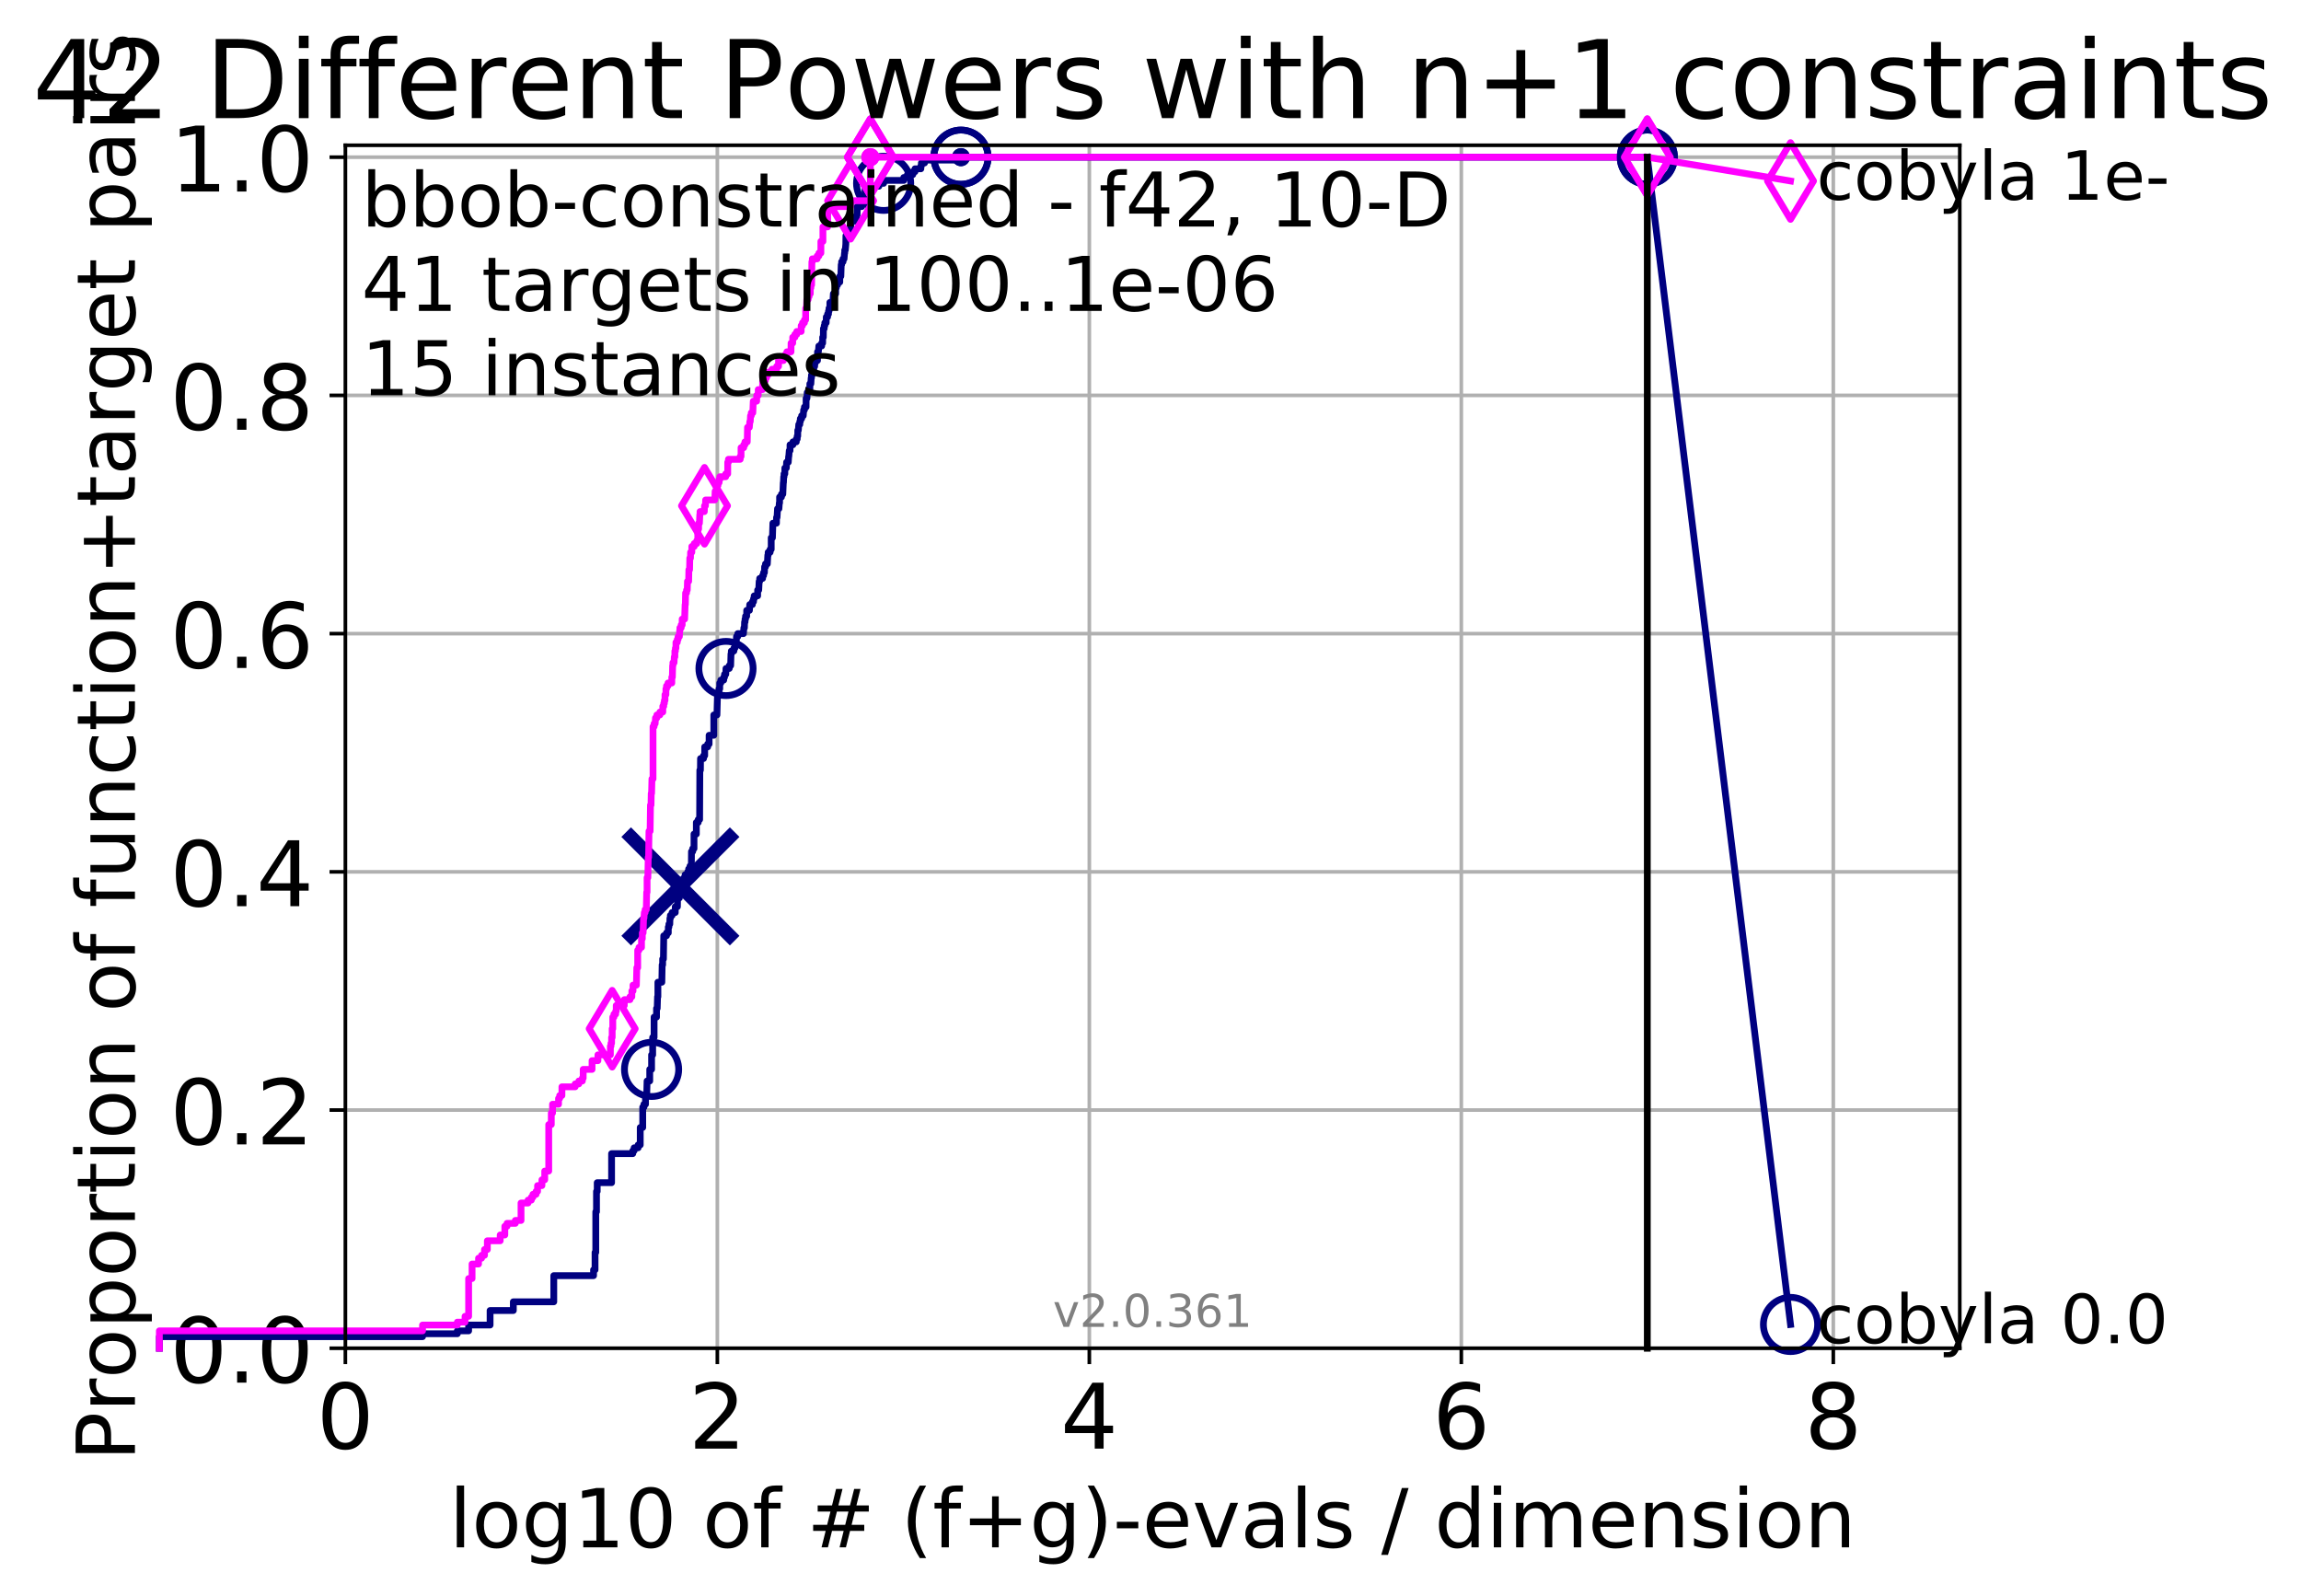 <?xml version="1.0" encoding="utf-8" standalone="no"?>
<!DOCTYPE svg PUBLIC "-//W3C//DTD SVG 1.1//EN"
  "http://www.w3.org/Graphics/SVG/1.1/DTD/svg11.dtd">
<!-- Created with matplotlib (http://matplotlib.org/) -->
<svg height="353pt" version="1.1" viewBox="0 0 509 353" width="509pt" xmlns="http://www.w3.org/2000/svg" xmlns:xlink="http://www.w3.org/1999/xlink">
 <defs>
  <style type="text/css">
*{stroke-linecap:butt;stroke-linejoin:round;}
  </style>
 </defs>
 <g id="figure_1">
  <g id="patch_1">
   <path d="M 0 353.222 
L 509.914 353.222 
L 509.914 0 
L 0 0 
z
" style="fill:#ffffff;"/>
  </g>
  <g id="axes_1">
   <g id="patch_2">
    <path d="M 76.397 298.245 
L 433.517 298.245 
L 433.517 32.133 
L 76.397 32.133 
z
" style="fill:#ffffff;"/>
   </g>
   <g id="matplotlib.axis_1">
    <g id="xtick_1">
     <g id="line2d_1">
      <path clip-path="url(#p65cabbc0df)" d="M 76.397 298.245 
L 76.397 32.133 
" style="fill:none;stroke:#b0b0b0;stroke-linecap:square;stroke-width:0.8;"/>
     </g>
     <g id="line2d_2">
      <defs>
       <path d="M 0 0 
L 0 3.5 
" id="m90903c8242" style="stroke:#000000;stroke-width:0.8;"/>
      </defs>
      <g>
       <use style="stroke:#000000;stroke-width:0.8;" x="76.397" xlink:href="#m90903c8242" y="298.245"/>
      </g>
     </g>
     <g id="text_1">
      <!-- 0 -->
      <defs>
       <path d="M 31.781 66.406 
Q 24.172 66.406 20.328 58.906 
Q 16.5 51.422 16.5 36.375 
Q 16.5 21.391 20.328 13.891 
Q 24.172 6.391 31.781 6.391 
Q 39.453 6.391 43.281 13.891 
Q 47.125 21.391 47.125 36.375 
Q 47.125 51.422 43.281 58.906 
Q 39.453 66.406 31.781 66.406 
z
M 31.781 74.219 
Q 44.047 74.219 50.516 64.516 
Q 56.984 54.828 56.984 36.375 
Q 56.984 17.969 50.516 8.266 
Q 44.047 -1.422 31.781 -1.422 
Q 19.531 -1.422 13.062 8.266 
Q 6.594 17.969 6.594 36.375 
Q 6.594 54.828 13.062 64.516 
Q 19.531 74.219 31.781 74.219 
z
" id="DejaVuSans-30"/>
      </defs>
      <g transform="translate(70.034 320.442)scale(0.2 -0.2)">
       <use xlink:href="#DejaVuSans-30"/>
      </g>
     </g>
    </g>
    <g id="xtick_2">
     <g id="line2d_3">
      <path clip-path="url(#p65cabbc0df)" d="M 158.683 298.245 
L 158.683 32.133 
" style="fill:none;stroke:#b0b0b0;stroke-linecap:square;stroke-width:0.8;"/>
     </g>
     <g id="line2d_4">
      <g>
       <use style="stroke:#000000;stroke-width:0.8;" x="158.683" xlink:href="#m90903c8242" y="298.245"/>
      </g>
     </g>
     <g id="text_2">
      <!-- 2 -->
      <defs>
       <path d="M 19.188 8.297 
L 53.609 8.297 
L 53.609 0 
L 7.328 0 
L 7.328 8.297 
Q 12.938 14.109 22.625 23.891 
Q 32.328 33.688 34.812 36.531 
Q 39.547 41.844 41.422 45.531 
Q 43.312 49.219 43.312 52.781 
Q 43.312 58.594 39.234 62.25 
Q 35.156 65.922 28.609 65.922 
Q 23.969 65.922 18.812 64.312 
Q 13.672 62.703 7.812 59.422 
L 7.812 69.391 
Q 13.766 71.781 18.938 73 
Q 24.125 74.219 28.422 74.219 
Q 39.75 74.219 46.484 68.547 
Q 53.219 62.891 53.219 53.422 
Q 53.219 48.922 51.531 44.891 
Q 49.859 40.875 45.406 35.406 
Q 44.188 33.984 37.641 27.219 
Q 31.109 20.453 19.188 8.297 
z
" id="DejaVuSans-32"/>
      </defs>
      <g transform="translate(152.32 320.442)scale(0.2 -0.2)">
       <use xlink:href="#DejaVuSans-32"/>
      </g>
     </g>
    </g>
    <g id="xtick_3">
     <g id="line2d_5">
      <path clip-path="url(#p65cabbc0df)" d="M 240.968 298.245 
L 240.968 32.133 
" style="fill:none;stroke:#b0b0b0;stroke-linecap:square;stroke-width:0.8;"/>
     </g>
     <g id="line2d_6">
      <g>
       <use style="stroke:#000000;stroke-width:0.8;" x="240.968" xlink:href="#m90903c8242" y="298.245"/>
      </g>
     </g>
     <g id="text_3">
      <!-- 4 -->
      <defs>
       <path d="M 37.797 64.312 
L 12.891 25.391 
L 37.797 25.391 
z
M 35.203 72.906 
L 47.609 72.906 
L 47.609 25.391 
L 58.016 25.391 
L 58.016 17.188 
L 47.609 17.188 
L 47.609 0 
L 37.797 0 
L 37.797 17.188 
L 4.891 17.188 
L 4.891 26.703 
z
" id="DejaVuSans-34"/>
      </defs>
      <g transform="translate(234.606 320.442)scale(0.2 -0.2)">
       <use xlink:href="#DejaVuSans-34"/>
      </g>
     </g>
    </g>
    <g id="xtick_4">
     <g id="line2d_7">
      <path clip-path="url(#p65cabbc0df)" d="M 323.254 298.245 
L 323.254 32.133 
" style="fill:none;stroke:#b0b0b0;stroke-linecap:square;stroke-width:0.8;"/>
     </g>
     <g id="line2d_8">
      <g>
       <use style="stroke:#000000;stroke-width:0.8;" x="323.254" xlink:href="#m90903c8242" y="298.245"/>
      </g>
     </g>
     <g id="text_4">
      <!-- 6 -->
      <defs>
       <path d="M 33.016 40.375 
Q 26.375 40.375 22.484 35.828 
Q 18.609 31.297 18.609 23.391 
Q 18.609 15.531 22.484 10.953 
Q 26.375 6.391 33.016 6.391 
Q 39.656 6.391 43.531 10.953 
Q 47.406 15.531 47.406 23.391 
Q 47.406 31.297 43.531 35.828 
Q 39.656 40.375 33.016 40.375 
z
M 52.594 71.297 
L 52.594 62.312 
Q 48.875 64.062 45.094 64.984 
Q 41.312 65.922 37.594 65.922 
Q 27.828 65.922 22.672 59.328 
Q 17.531 52.734 16.797 39.406 
Q 19.672 43.656 24.016 45.922 
Q 28.375 48.188 33.594 48.188 
Q 44.578 48.188 50.953 41.516 
Q 57.328 34.859 57.328 23.391 
Q 57.328 12.156 50.688 5.359 
Q 44.047 -1.422 33.016 -1.422 
Q 20.359 -1.422 13.672 8.266 
Q 6.984 17.969 6.984 36.375 
Q 6.984 53.656 15.188 63.938 
Q 23.391 74.219 37.203 74.219 
Q 40.922 74.219 44.703 73.484 
Q 48.484 72.75 52.594 71.297 
z
" id="DejaVuSans-36"/>
      </defs>
      <g transform="translate(316.892 320.442)scale(0.2 -0.2)">
       <use xlink:href="#DejaVuSans-36"/>
      </g>
     </g>
    </g>
    <g id="xtick_5">
     <g id="line2d_9">
      <path clip-path="url(#p65cabbc0df)" d="M 405.54 298.245 
L 405.54 32.133 
" style="fill:none;stroke:#b0b0b0;stroke-linecap:square;stroke-width:0.8;"/>
     </g>
     <g id="line2d_10">
      <g>
       <use style="stroke:#000000;stroke-width:0.8;" x="405.54" xlink:href="#m90903c8242" y="298.245"/>
      </g>
     </g>
     <g id="text_5">
      <!-- 8 -->
      <defs>
       <path d="M 31.781 34.625 
Q 24.75 34.625 20.719 30.859 
Q 16.703 27.094 16.703 20.516 
Q 16.703 13.922 20.719 10.156 
Q 24.75 6.391 31.781 6.391 
Q 38.812 6.391 42.859 10.172 
Q 46.922 13.969 46.922 20.516 
Q 46.922 27.094 42.891 30.859 
Q 38.875 34.625 31.781 34.625 
z
M 21.922 38.812 
Q 15.578 40.375 12.031 44.719 
Q 8.5 49.078 8.5 55.328 
Q 8.5 64.062 14.719 69.141 
Q 20.953 74.219 31.781 74.219 
Q 42.672 74.219 48.875 69.141 
Q 55.078 64.062 55.078 55.328 
Q 55.078 49.078 51.531 44.719 
Q 48 40.375 41.703 38.812 
Q 48.828 37.156 52.797 32.312 
Q 56.781 27.484 56.781 20.516 
Q 56.781 9.906 50.312 4.234 
Q 43.844 -1.422 31.781 -1.422 
Q 19.734 -1.422 13.25 4.234 
Q 6.781 9.906 6.781 20.516 
Q 6.781 27.484 10.781 32.312 
Q 14.797 37.156 21.922 38.812 
z
M 18.312 54.391 
Q 18.312 48.734 21.844 45.562 
Q 25.391 42.391 31.781 42.391 
Q 38.141 42.391 41.719 45.562 
Q 45.312 48.734 45.312 54.391 
Q 45.312 60.062 41.719 63.234 
Q 38.141 66.406 31.781 66.406 
Q 25.391 66.406 21.844 63.234 
Q 18.312 60.062 18.312 54.391 
z
" id="DejaVuSans-38"/>
      </defs>
      <g transform="translate(399.177 320.442)scale(0.2 -0.2)">
       <use xlink:href="#DejaVuSans-38"/>
      </g>
     </g>
    </g>
    <g id="text_6">
     <!-- log10 of # (f+g)-evals / dimension -->
     <defs>
      <path d="M 9.422 75.984 
L 18.406 75.984 
L 18.406 0 
L 9.422 0 
z
" id="DejaVuSans-6c"/>
      <path d="M 30.609 48.391 
Q 23.391 48.391 19.188 42.75 
Q 14.984 37.109 14.984 27.297 
Q 14.984 17.484 19.156 11.844 
Q 23.344 6.203 30.609 6.203 
Q 37.797 6.203 41.984 11.859 
Q 46.188 17.531 46.188 27.297 
Q 46.188 37.016 41.984 42.703 
Q 37.797 48.391 30.609 48.391 
z
M 30.609 56 
Q 42.328 56 49.016 48.375 
Q 55.719 40.766 55.719 27.297 
Q 55.719 13.875 49.016 6.219 
Q 42.328 -1.422 30.609 -1.422 
Q 18.844 -1.422 12.172 6.219 
Q 5.516 13.875 5.516 27.297 
Q 5.516 40.766 12.172 48.375 
Q 18.844 56 30.609 56 
z
" id="DejaVuSans-6f"/>
      <path d="M 45.406 27.984 
Q 45.406 37.75 41.375 43.109 
Q 37.359 48.484 30.078 48.484 
Q 22.859 48.484 18.828 43.109 
Q 14.797 37.75 14.797 27.984 
Q 14.797 18.266 18.828 12.891 
Q 22.859 7.516 30.078 7.516 
Q 37.359 7.516 41.375 12.891 
Q 45.406 18.266 45.406 27.984 
z
M 54.391 6.781 
Q 54.391 -7.172 48.188 -13.984 
Q 42 -20.797 29.203 -20.797 
Q 24.469 -20.797 20.266 -20.094 
Q 16.062 -19.391 12.109 -17.922 
L 12.109 -9.188 
Q 16.062 -11.328 19.922 -12.344 
Q 23.781 -13.375 27.781 -13.375 
Q 36.625 -13.375 41.016 -8.766 
Q 45.406 -4.156 45.406 5.172 
L 45.406 9.625 
Q 42.625 4.781 38.281 2.391 
Q 33.938 0 27.875 0 
Q 17.828 0 11.672 7.656 
Q 5.516 15.328 5.516 27.984 
Q 5.516 40.672 11.672 48.328 
Q 17.828 56 27.875 56 
Q 33.938 56 38.281 53.609 
Q 42.625 51.219 45.406 46.391 
L 45.406 54.688 
L 54.391 54.688 
z
" id="DejaVuSans-67"/>
      <path d="M 12.406 8.297 
L 28.516 8.297 
L 28.516 63.922 
L 10.984 60.406 
L 10.984 69.391 
L 28.422 72.906 
L 38.281 72.906 
L 38.281 8.297 
L 54.391 8.297 
L 54.391 0 
L 12.406 0 
z
" id="DejaVuSans-31"/>
      <path id="DejaVuSans-20"/>
      <path d="M 37.109 75.984 
L 37.109 68.5 
L 28.516 68.5 
Q 23.688 68.5 21.797 66.547 
Q 19.922 64.594 19.922 59.516 
L 19.922 54.688 
L 34.719 54.688 
L 34.719 47.703 
L 19.922 47.703 
L 19.922 0 
L 10.891 0 
L 10.891 47.703 
L 2.297 47.703 
L 2.297 54.688 
L 10.891 54.688 
L 10.891 58.5 
Q 10.891 67.625 15.141 71.797 
Q 19.391 75.984 28.609 75.984 
z
" id="DejaVuSans-66"/>
      <path d="M 51.125 44 
L 36.922 44 
L 32.812 27.688 
L 47.125 27.688 
z
M 43.797 71.781 
L 38.719 51.516 
L 52.984 51.516 
L 58.109 71.781 
L 65.922 71.781 
L 60.891 51.516 
L 76.125 51.516 
L 76.125 44 
L 58.984 44 
L 54.984 27.688 
L 70.516 27.688 
L 70.516 20.219 
L 53.078 20.219 
L 48 0 
L 40.188 0 
L 45.219 20.219 
L 30.906 20.219 
L 25.875 0 
L 18.016 0 
L 23.094 20.219 
L 7.719 20.219 
L 7.719 27.688 
L 24.906 27.688 
L 29 44 
L 13.281 44 
L 13.281 51.516 
L 30.906 51.516 
L 35.891 71.781 
z
" id="DejaVuSans-23"/>
      <path d="M 31 75.875 
Q 24.469 64.656 21.281 53.656 
Q 18.109 42.672 18.109 31.391 
Q 18.109 20.125 21.312 9.062 
Q 24.516 -2 31 -13.188 
L 23.188 -13.188 
Q 15.875 -1.703 12.234 9.375 
Q 8.594 20.453 8.594 31.391 
Q 8.594 42.281 12.203 53.312 
Q 15.828 64.359 23.188 75.875 
z
" id="DejaVuSans-28"/>
      <path d="M 46 62.703 
L 46 35.5 
L 73.188 35.5 
L 73.188 27.203 
L 46 27.203 
L 46 0 
L 37.797 0 
L 37.797 27.203 
L 10.594 27.203 
L 10.594 35.5 
L 37.797 35.5 
L 37.797 62.703 
z
" id="DejaVuSans-2b"/>
      <path d="M 8.016 75.875 
L 15.828 75.875 
Q 23.141 64.359 26.781 53.312 
Q 30.422 42.281 30.422 31.391 
Q 30.422 20.453 26.781 9.375 
Q 23.141 -1.703 15.828 -13.188 
L 8.016 -13.188 
Q 14.5 -2 17.703 9.062 
Q 20.906 20.125 20.906 31.391 
Q 20.906 42.672 17.703 53.656 
Q 14.5 64.656 8.016 75.875 
z
" id="DejaVuSans-29"/>
      <path d="M 4.891 31.391 
L 31.203 31.391 
L 31.203 23.391 
L 4.891 23.391 
z
" id="DejaVuSans-2d"/>
      <path d="M 56.203 29.594 
L 56.203 25.203 
L 14.891 25.203 
Q 15.484 15.922 20.484 11.062 
Q 25.484 6.203 34.422 6.203 
Q 39.594 6.203 44.453 7.469 
Q 49.312 8.734 54.109 11.281 
L 54.109 2.781 
Q 49.266 0.734 44.188 -0.344 
Q 39.109 -1.422 33.891 -1.422 
Q 20.797 -1.422 13.156 6.188 
Q 5.516 13.812 5.516 26.812 
Q 5.516 40.234 12.766 48.109 
Q 20.016 56 32.328 56 
Q 43.359 56 49.781 48.891 
Q 56.203 41.797 56.203 29.594 
z
M 47.219 32.234 
Q 47.125 39.594 43.094 43.984 
Q 39.062 48.391 32.422 48.391 
Q 24.906 48.391 20.391 44.141 
Q 15.875 39.891 15.188 32.172 
z
" id="DejaVuSans-65"/>
      <path d="M 2.984 54.688 
L 12.5 54.688 
L 29.594 8.797 
L 46.688 54.688 
L 56.203 54.688 
L 35.688 0 
L 23.484 0 
z
" id="DejaVuSans-76"/>
      <path d="M 34.281 27.484 
Q 23.391 27.484 19.188 25 
Q 14.984 22.516 14.984 16.5 
Q 14.984 11.719 18.141 8.906 
Q 21.297 6.109 26.703 6.109 
Q 34.188 6.109 38.703 11.406 
Q 43.219 16.703 43.219 25.484 
L 43.219 27.484 
z
M 52.203 31.203 
L 52.203 0 
L 43.219 0 
L 43.219 8.297 
Q 40.141 3.328 35.547 0.953 
Q 30.953 -1.422 24.312 -1.422 
Q 15.922 -1.422 10.953 3.297 
Q 6 8.016 6 15.922 
Q 6 25.141 12.172 29.828 
Q 18.359 34.516 30.609 34.516 
L 43.219 34.516 
L 43.219 35.406 
Q 43.219 41.609 39.141 45 
Q 35.062 48.391 27.688 48.391 
Q 23 48.391 18.547 47.266 
Q 14.109 46.141 10.016 43.891 
L 10.016 52.203 
Q 14.938 54.109 19.578 55.047 
Q 24.219 56 28.609 56 
Q 40.484 56 46.344 49.844 
Q 52.203 43.703 52.203 31.203 
z
" id="DejaVuSans-61"/>
      <path d="M 44.281 53.078 
L 44.281 44.578 
Q 40.484 46.531 36.375 47.5 
Q 32.281 48.484 27.875 48.484 
Q 21.188 48.484 17.844 46.438 
Q 14.5 44.391 14.5 40.281 
Q 14.5 37.156 16.891 35.375 
Q 19.281 33.594 26.516 31.984 
L 29.594 31.297 
Q 39.156 29.25 43.188 25.516 
Q 47.219 21.781 47.219 15.094 
Q 47.219 7.469 41.188 3.016 
Q 35.156 -1.422 24.609 -1.422 
Q 20.219 -1.422 15.453 -0.562 
Q 10.688 0.297 5.422 2 
L 5.422 11.281 
Q 10.406 8.688 15.234 7.391 
Q 20.062 6.109 24.812 6.109 
Q 31.156 6.109 34.562 8.281 
Q 37.984 10.453 37.984 14.406 
Q 37.984 18.062 35.516 20.016 
Q 33.062 21.969 24.703 23.781 
L 21.578 24.516 
Q 13.234 26.266 9.516 29.906 
Q 5.812 33.547 5.812 39.891 
Q 5.812 47.609 11.281 51.797 
Q 16.75 56 26.812 56 
Q 31.781 56 36.172 55.266 
Q 40.578 54.547 44.281 53.078 
z
" id="DejaVuSans-73"/>
      <path d="M 25.391 72.906 
L 33.688 72.906 
L 8.297 -9.281 
L 0 -9.281 
z
" id="DejaVuSans-2f"/>
      <path d="M 45.406 46.391 
L 45.406 75.984 
L 54.391 75.984 
L 54.391 0 
L 45.406 0 
L 45.406 8.203 
Q 42.578 3.328 38.25 0.953 
Q 33.938 -1.422 27.875 -1.422 
Q 17.969 -1.422 11.734 6.484 
Q 5.516 14.406 5.516 27.297 
Q 5.516 40.188 11.734 48.094 
Q 17.969 56 27.875 56 
Q 33.938 56 38.25 53.625 
Q 42.578 51.266 45.406 46.391 
z
M 14.797 27.297 
Q 14.797 17.391 18.875 11.75 
Q 22.953 6.109 30.078 6.109 
Q 37.203 6.109 41.297 11.75 
Q 45.406 17.391 45.406 27.297 
Q 45.406 37.203 41.297 42.844 
Q 37.203 48.484 30.078 48.484 
Q 22.953 48.484 18.875 42.844 
Q 14.797 37.203 14.797 27.297 
z
" id="DejaVuSans-64"/>
      <path d="M 9.422 54.688 
L 18.406 54.688 
L 18.406 0 
L 9.422 0 
z
M 9.422 75.984 
L 18.406 75.984 
L 18.406 64.594 
L 9.422 64.594 
z
" id="DejaVuSans-69"/>
      <path d="M 52 44.188 
Q 55.375 50.25 60.062 53.125 
Q 64.75 56 71.094 56 
Q 79.641 56 84.281 50.016 
Q 88.922 44.047 88.922 33.016 
L 88.922 0 
L 79.891 0 
L 79.891 32.719 
Q 79.891 40.578 77.094 44.375 
Q 74.312 48.188 68.609 48.188 
Q 61.625 48.188 57.562 43.547 
Q 53.516 38.922 53.516 30.906 
L 53.516 0 
L 44.484 0 
L 44.484 32.719 
Q 44.484 40.625 41.703 44.406 
Q 38.922 48.188 33.109 48.188 
Q 26.219 48.188 22.156 43.531 
Q 18.109 38.875 18.109 30.906 
L 18.109 0 
L 9.078 0 
L 9.078 54.688 
L 18.109 54.688 
L 18.109 46.188 
Q 21.188 51.219 25.484 53.609 
Q 29.781 56 35.688 56 
Q 41.656 56 45.828 52.969 
Q 50 49.953 52 44.188 
z
" id="DejaVuSans-6d"/>
      <path d="M 54.891 33.016 
L 54.891 0 
L 45.906 0 
L 45.906 32.719 
Q 45.906 40.484 42.875 44.328 
Q 39.844 48.188 33.797 48.188 
Q 26.516 48.188 22.312 43.547 
Q 18.109 38.922 18.109 30.906 
L 18.109 0 
L 9.078 0 
L 9.078 54.688 
L 18.109 54.688 
L 18.109 46.188 
Q 21.344 51.125 25.703 53.562 
Q 30.078 56 35.797 56 
Q 45.219 56 50.047 50.172 
Q 54.891 44.344 54.891 33.016 
z
" id="DejaVuSans-6e"/>
     </defs>
     <g transform="translate(99.35 342.279)scale(0.18 -0.18)">
      <use xlink:href="#DejaVuSans-6c"/>
      <use x="27.783" xlink:href="#DejaVuSans-6f"/>
      <use x="88.965" xlink:href="#DejaVuSans-67"/>
      <use x="152.441" xlink:href="#DejaVuSans-31"/>
      <use x="216.064" xlink:href="#DejaVuSans-30"/>
      <use x="279.688" xlink:href="#DejaVuSans-20"/>
      <use x="311.475" xlink:href="#DejaVuSans-6f"/>
      <use x="372.656" xlink:href="#DejaVuSans-66"/>
      <use x="407.861" xlink:href="#DejaVuSans-20"/>
      <use x="439.648" xlink:href="#DejaVuSans-23"/>
      <use x="523.438" xlink:href="#DejaVuSans-20"/>
      <use x="555.225" xlink:href="#DejaVuSans-28"/>
      <use x="594.238" xlink:href="#DejaVuSans-66"/>
      <use x="629.443" xlink:href="#DejaVuSans-2b"/>
      <use x="713.232" xlink:href="#DejaVuSans-67"/>
      <use x="776.709" xlink:href="#DejaVuSans-29"/>
      <use x="815.723" xlink:href="#DejaVuSans-2d"/>
      <use x="851.807" xlink:href="#DejaVuSans-65"/>
      <use x="913.33" xlink:href="#DejaVuSans-76"/>
      <use x="972.51" xlink:href="#DejaVuSans-61"/>
      <use x="1033.789" xlink:href="#DejaVuSans-6c"/>
      <use x="1061.572" xlink:href="#DejaVuSans-73"/>
      <use x="1113.672" xlink:href="#DejaVuSans-20"/>
      <use x="1145.459" xlink:href="#DejaVuSans-2f"/>
      <use x="1179.15" xlink:href="#DejaVuSans-20"/>
      <use x="1210.938" xlink:href="#DejaVuSans-64"/>
      <use x="1274.414" xlink:href="#DejaVuSans-69"/>
      <use x="1302.197" xlink:href="#DejaVuSans-6d"/>
      <use x="1399.609" xlink:href="#DejaVuSans-65"/>
      <use x="1461.133" xlink:href="#DejaVuSans-6e"/>
      <use x="1524.512" xlink:href="#DejaVuSans-73"/>
      <use x="1576.611" xlink:href="#DejaVuSans-69"/>
      <use x="1604.395" xlink:href="#DejaVuSans-6f"/>
      <use x="1665.576" xlink:href="#DejaVuSans-6e"/>
     </g>
    </g>
   </g>
   <g id="matplotlib.axis_2">
    <g id="ytick_1">
     <g id="line2d_11">
      <path clip-path="url(#p65cabbc0df)" d="M 76.397 298.245 
L 433.517 298.245 
" style="fill:none;stroke:#b0b0b0;stroke-linecap:square;stroke-width:0.8;"/>
     </g>
     <g id="line2d_12">
      <defs>
       <path d="M 0 0 
L -3.5 0 
" id="m87262ad046" style="stroke:#000000;stroke-width:0.8;"/>
      </defs>
      <g>
       <use style="stroke:#000000;stroke-width:0.8;" x="76.397" xlink:href="#m87262ad046" y="298.245"/>
      </g>
     </g>
     <g id="text_7">
      <!-- 0.0 -->
      <defs>
       <path d="M 10.688 12.406 
L 21 12.406 
L 21 0 
L 10.688 0 
z
" id="DejaVuSans-2e"/>
      </defs>
      <g transform="translate(37.591 305.844)scale(0.2 -0.2)">
       <use xlink:href="#DejaVuSans-30"/>
       <use x="63.623" xlink:href="#DejaVuSans-2e"/>
       <use x="95.41" xlink:href="#DejaVuSans-30"/>
      </g>
     </g>
    </g>
    <g id="ytick_2">
     <g id="line2d_13">
      <path clip-path="url(#p65cabbc0df)" d="M 76.397 245.55 
L 433.517 245.55 
" style="fill:none;stroke:#b0b0b0;stroke-linecap:square;stroke-width:0.8;"/>
     </g>
     <g id="line2d_14">
      <g>
       <use style="stroke:#000000;stroke-width:0.8;" x="76.397" xlink:href="#m87262ad046" y="245.55"/>
      </g>
     </g>
     <g id="text_8">
      <!-- 0.2 -->
      <g transform="translate(37.591 253.148)scale(0.2 -0.2)">
       <use xlink:href="#DejaVuSans-30"/>
       <use x="63.623" xlink:href="#DejaVuSans-2e"/>
       <use x="95.41" xlink:href="#DejaVuSans-32"/>
      </g>
     </g>
    </g>
    <g id="ytick_3">
     <g id="line2d_15">
      <path clip-path="url(#p65cabbc0df)" d="M 76.397 192.854 
L 433.517 192.854 
" style="fill:none;stroke:#b0b0b0;stroke-linecap:square;stroke-width:0.8;"/>
     </g>
     <g id="line2d_16">
      <g>
       <use style="stroke:#000000;stroke-width:0.8;" x="76.397" xlink:href="#m87262ad046" y="192.854"/>
      </g>
     </g>
     <g id="text_9">
      <!-- 0.4 -->
      <g transform="translate(37.591 200.453)scale(0.2 -0.2)">
       <use xlink:href="#DejaVuSans-30"/>
       <use x="63.623" xlink:href="#DejaVuSans-2e"/>
       <use x="95.41" xlink:href="#DejaVuSans-34"/>
      </g>
     </g>
    </g>
    <g id="ytick_4">
     <g id="line2d_17">
      <path clip-path="url(#p65cabbc0df)" d="M 76.397 140.159 
L 433.517 140.159 
" style="fill:none;stroke:#b0b0b0;stroke-linecap:square;stroke-width:0.8;"/>
     </g>
     <g id="line2d_18">
      <g>
       <use style="stroke:#000000;stroke-width:0.8;" x="76.397" xlink:href="#m87262ad046" y="140.159"/>
      </g>
     </g>
     <g id="text_10">
      <!-- 0.6 -->
      <g transform="translate(37.591 147.757)scale(0.2 -0.2)">
       <use xlink:href="#DejaVuSans-30"/>
       <use x="63.623" xlink:href="#DejaVuSans-2e"/>
       <use x="95.41" xlink:href="#DejaVuSans-36"/>
      </g>
     </g>
    </g>
    <g id="ytick_5">
     <g id="line2d_19">
      <path clip-path="url(#p65cabbc0df)" d="M 76.397 87.464 
L 433.517 87.464 
" style="fill:none;stroke:#b0b0b0;stroke-linecap:square;stroke-width:0.8;"/>
     </g>
     <g id="line2d_20">
      <g>
       <use style="stroke:#000000;stroke-width:0.8;" x="76.397" xlink:href="#m87262ad046" y="87.464"/>
      </g>
     </g>
     <g id="text_11">
      <!-- 0.8 -->
      <g transform="translate(37.591 95.062)scale(0.2 -0.2)">
       <use xlink:href="#DejaVuSans-30"/>
       <use x="63.623" xlink:href="#DejaVuSans-2e"/>
       <use x="95.41" xlink:href="#DejaVuSans-38"/>
      </g>
     </g>
    </g>
    <g id="ytick_6">
     <g id="line2d_21">
      <path clip-path="url(#p65cabbc0df)" d="M 76.397 34.768 
L 433.517 34.768 
" style="fill:none;stroke:#b0b0b0;stroke-linecap:square;stroke-width:0.8;"/>
     </g>
     <g id="line2d_22">
      <g>
       <use style="stroke:#000000;stroke-width:0.8;" x="76.397" xlink:href="#m87262ad046" y="34.768"/>
      </g>
     </g>
     <g id="text_12">
      <!-- 1.0 -->
      <g transform="translate(37.591 42.367)scale(0.2 -0.2)">
       <use xlink:href="#DejaVuSans-31"/>
       <use x="63.623" xlink:href="#DejaVuSans-2e"/>
       <use x="95.41" xlink:href="#DejaVuSans-30"/>
      </g>
     </g>
    </g>
    <g id="text_13">
     <!-- Proportion of function+target pairs -->
     <defs>
      <path d="M 19.672 64.797 
L 19.672 37.406 
L 32.078 37.406 
Q 38.969 37.406 42.719 40.969 
Q 46.484 44.531 46.484 51.125 
Q 46.484 57.672 42.719 61.234 
Q 38.969 64.797 32.078 64.797 
z
M 9.812 72.906 
L 32.078 72.906 
Q 44.344 72.906 50.609 67.359 
Q 56.891 61.812 56.891 51.125 
Q 56.891 40.328 50.609 34.812 
Q 44.344 29.297 32.078 29.297 
L 19.672 29.297 
L 19.672 0 
L 9.812 0 
z
" id="DejaVuSans-50"/>
      <path d="M 41.109 46.297 
Q 39.594 47.172 37.812 47.578 
Q 36.031 48 33.891 48 
Q 26.266 48 22.188 43.047 
Q 18.109 38.094 18.109 28.812 
L 18.109 0 
L 9.078 0 
L 9.078 54.688 
L 18.109 54.688 
L 18.109 46.188 
Q 20.953 51.172 25.484 53.578 
Q 30.031 56 36.531 56 
Q 37.453 56 38.578 55.875 
Q 39.703 55.766 41.062 55.516 
z
" id="DejaVuSans-72"/>
      <path d="M 18.109 8.203 
L 18.109 -20.797 
L 9.078 -20.797 
L 9.078 54.688 
L 18.109 54.688 
L 18.109 46.391 
Q 20.953 51.266 25.266 53.625 
Q 29.594 56 35.594 56 
Q 45.562 56 51.781 48.094 
Q 58.016 40.188 58.016 27.297 
Q 58.016 14.406 51.781 6.484 
Q 45.562 -1.422 35.594 -1.422 
Q 29.594 -1.422 25.266 0.953 
Q 20.953 3.328 18.109 8.203 
z
M 48.688 27.297 
Q 48.688 37.203 44.609 42.844 
Q 40.531 48.484 33.406 48.484 
Q 26.266 48.484 22.188 42.844 
Q 18.109 37.203 18.109 27.297 
Q 18.109 17.391 22.188 11.75 
Q 26.266 6.109 33.406 6.109 
Q 40.531 6.109 44.609 11.75 
Q 48.688 17.391 48.688 27.297 
z
" id="DejaVuSans-70"/>
      <path d="M 18.312 70.219 
L 18.312 54.688 
L 36.812 54.688 
L 36.812 47.703 
L 18.312 47.703 
L 18.312 18.016 
Q 18.312 11.328 20.141 9.422 
Q 21.969 7.516 27.594 7.516 
L 36.812 7.516 
L 36.812 0 
L 27.594 0 
Q 17.188 0 13.234 3.875 
Q 9.281 7.766 9.281 18.016 
L 9.281 47.703 
L 2.688 47.703 
L 2.688 54.688 
L 9.281 54.688 
L 9.281 70.219 
z
" id="DejaVuSans-74"/>
      <path d="M 8.5 21.578 
L 8.5 54.688 
L 17.484 54.688 
L 17.484 21.922 
Q 17.484 14.156 20.5 10.266 
Q 23.531 6.391 29.594 6.391 
Q 36.859 6.391 41.078 11.031 
Q 45.312 15.672 45.312 23.688 
L 45.312 54.688 
L 54.297 54.688 
L 54.297 0 
L 45.312 0 
L 45.312 8.406 
Q 42.047 3.422 37.719 1 
Q 33.406 -1.422 27.688 -1.422 
Q 18.266 -1.422 13.375 4.438 
Q 8.5 10.297 8.5 21.578 
z
M 31.109 56 
z
" id="DejaVuSans-75"/>
      <path d="M 48.781 52.594 
L 48.781 44.188 
Q 44.969 46.297 41.141 47.344 
Q 37.312 48.391 33.406 48.391 
Q 24.656 48.391 19.812 42.844 
Q 14.984 37.312 14.984 27.297 
Q 14.984 17.281 19.812 11.734 
Q 24.656 6.203 33.406 6.203 
Q 37.312 6.203 41.141 7.25 
Q 44.969 8.297 48.781 10.406 
L 48.781 2.094 
Q 45.016 0.344 40.984 -0.531 
Q 36.969 -1.422 32.422 -1.422 
Q 20.062 -1.422 12.781 6.344 
Q 5.516 14.109 5.516 27.297 
Q 5.516 40.672 12.859 48.328 
Q 20.219 56 33.016 56 
Q 37.156 56 41.109 55.141 
Q 45.062 54.297 48.781 52.594 
z
" id="DejaVuSans-63"/>
     </defs>
     <g transform="translate(29.847 323.179)rotate(-90)scale(0.18 -0.18)">
      <use xlink:href="#DejaVuSans-50"/>
      <use x="60.287" xlink:href="#DejaVuSans-72"/>
      <use x="101.369" xlink:href="#DejaVuSans-6f"/>
      <use x="162.551" xlink:href="#DejaVuSans-70"/>
      <use x="226.027" xlink:href="#DejaVuSans-6f"/>
      <use x="287.209" xlink:href="#DejaVuSans-72"/>
      <use x="328.322" xlink:href="#DejaVuSans-74"/>
      <use x="367.531" xlink:href="#DejaVuSans-69"/>
      <use x="395.314" xlink:href="#DejaVuSans-6f"/>
      <use x="456.496" xlink:href="#DejaVuSans-6e"/>
      <use x="519.875" xlink:href="#DejaVuSans-20"/>
      <use x="551.662" xlink:href="#DejaVuSans-6f"/>
      <use x="612.844" xlink:href="#DejaVuSans-66"/>
      <use x="648.049" xlink:href="#DejaVuSans-20"/>
      <use x="679.836" xlink:href="#DejaVuSans-66"/>
      <use x="715.041" xlink:href="#DejaVuSans-75"/>
      <use x="778.42" xlink:href="#DejaVuSans-6e"/>
      <use x="841.799" xlink:href="#DejaVuSans-63"/>
      <use x="896.779" xlink:href="#DejaVuSans-74"/>
      <use x="935.988" xlink:href="#DejaVuSans-69"/>
      <use x="963.771" xlink:href="#DejaVuSans-6f"/>
      <use x="1024.953" xlink:href="#DejaVuSans-6e"/>
      <use x="1088.332" xlink:href="#DejaVuSans-2b"/>
      <use x="1172.121" xlink:href="#DejaVuSans-74"/>
      <use x="1211.33" xlink:href="#DejaVuSans-61"/>
      <use x="1272.609" xlink:href="#DejaVuSans-72"/>
      <use x="1313.707" xlink:href="#DejaVuSans-67"/>
      <use x="1377.184" xlink:href="#DejaVuSans-65"/>
      <use x="1438.707" xlink:href="#DejaVuSans-74"/>
      <use x="1477.916" xlink:href="#DejaVuSans-20"/>
      <use x="1509.703" xlink:href="#DejaVuSans-70"/>
      <use x="1573.18" xlink:href="#DejaVuSans-61"/>
      <use x="1634.459" xlink:href="#DejaVuSans-69"/>
      <use x="1662.242" xlink:href="#DejaVuSans-72"/>
      <use x="1703.355" xlink:href="#DejaVuSans-73"/>
     </g>
    </g>
   </g>
   <g id="line2d_23">
    <defs>
     <path d="M 0 1.5 
C 0.398 1.5 0.779 1.342 1.061 1.061 
C 1.342 0.779 1.5 0.398 1.5 0 
C 1.5 -0.398 1.342 -0.779 1.061 -1.061 
C 0.779 -1.342 0.398 -1.5 0 -1.5 
C -0.398 -1.5 -0.779 -1.342 -1.061 -1.061 
C -1.342 -0.779 -1.5 -0.398 -1.5 0 
C -1.5 0.398 -1.342 0.779 -1.061 1.061 
C -0.779 1.342 -0.398 1.5 0 1.5 
z
" id="m862138ba55" style="stroke:#000080;"/>
    </defs>
    <g>
     <use style="fill:#000080;stroke:#000080;" x="212.572" xlink:href="#m862138ba55" y="34.768"/>
     <use style="fill:#000080;stroke:#000080;" x="212.572" xlink:href="#m862138ba55" y="34.768"/>
    </g>
   </g>
   <g id="line2d_24">
    <path d="M 35.254 298.245 
L 35.254 295.675 
L 93.47 295.675 
L 93.47 295.032 
L 101.167 295.032 
L 101.167 294.39 
L 103.665 294.39 
L 103.665 293.104 
L 108.412 293.104 
L 108.412 289.891 
L 113.553 289.891 
L 113.553 287.963 
L 122.5 287.963 
L 122.5 282.18 
L 131.3 282.18 
L 131.3 280.894 
L 131.628 280.894 
L 131.628 277.039 
L 131.79 277.039 
L 131.79 268.042 
L 131.95 268.042 
L 131.95 263.543 
L 132.109 263.543 
L 132.109 261.616 
L 135.287 261.616 
L 135.287 255.189 
L 139.975 255.189 
L 139.975 254.547 
L 140.278 254.547 
L 140.278 253.904 
L 141.157 253.904 
L 141.157 253.261 
L 141.627 253.261 
L 141.627 249.406 
L 142.176 249.406 
L 142.176 244.907 
L 142.444 244.907 
L 142.444 244.265 
L 142.795 244.265 
L 142.795 242.337 
L 143.054 242.337 
L 143.139 239.124 
L 143.727 239.124 
L 143.727 236.553 
L 144.135 236.553 
L 144.135 233.34 
L 144.375 233.34 
L 144.375 229.484 
L 144.691 229.484 
L 144.691 224.986 
L 145.23 224.986 
L 145.23 223.058 
L 145.381 223.058 
L 145.456 220.487 
L 145.531 220.487 
L 145.531 217.274 
L 146.404 217.274 
L 146.475 213.419 
L 146.581 213.419 
L 146.581 212.133 
L 146.756 212.133 
L 146.826 206.992 
L 147.439 206.992 
L 147.439 206.35 
L 147.837 206.35 
L 147.837 205.064 
L 147.968 205.064 
L 147.968 204.422 
L 148.162 204.422 
L 148.194 203.137 
L 148.29 203.137 
L 148.29 202.494 
L 148.67 202.494 
L 148.67 201.851 
L 149.376 201.851 
L 149.376 200.566 
L 149.85 200.566 
L 149.88 198.638 
L 150.285 198.638 
L 150.285 196.068 
L 150.54 196.068 
L 150.54 195.425 
L 151.122 195.425 
L 151.122 194.782 
L 151.553 194.782 
L 151.553 193.497 
L 152.13 193.497 
L 152.13 192.854 
L 152.335 192.854 
L 152.335 192.212 
L 152.638 192.212 
L 152.638 191.569 
L 152.936 191.569 
L 152.961 188.356 
L 153.23 188.356 
L 153.23 187.713 
L 153.518 187.713 
L 153.518 184.5 
L 154.036 184.5 
L 154.036 181.93 
L 154.448 181.93 
L 154.448 181.287 
L 154.762 181.287 
L 154.807 170.363 
L 154.939 170.363 
L 154.961 167.792 
L 155.631 167.792 
L 155.631 167.149 
L 155.883 167.149 
L 155.883 165.222 
L 156.54 165.222 
L 156.54 164.579 
L 156.859 164.579 
L 156.859 162.651 
L 157.897 162.651 
L 157.897 158.153 
L 158.593 158.153 
L 158.7 154.297 
L 158.772 154.297 
L 158.772 153.654 
L 158.896 153.654 
L 158.896 153.012 
L 159.054 153.012 
L 159.054 152.369 
L 159.211 152.369 
L 159.211 151.084 
L 159.452 151.084 
L 159.452 150.441 
L 160.091 150.441 
L 160.091 149.798 
L 160.272 149.798 
L 160.272 149.156 
L 160.547 149.156 
L 160.596 147.871 
L 161.319 147.871 
L 161.319 147.228 
L 161.625 147.228 
L 161.7 144.657 
L 161.776 144.657 
L 161.776 144.015 
L 162.338 144.015 
L 162.338 143.372 
L 162.569 143.372 
L 162.584 142.087 
L 162.855 142.087 
L 162.925 140.802 
L 163.205 140.802 
L 163.205 140.159 
L 164.451 140.159 
L 164.554 138.874 
L 164.669 138.874 
L 164.707 137.589 
L 164.809 137.589 
L 164.809 136.946 
L 164.923 136.946 
L 164.923 136.303 
L 165.173 136.303 
L 165.173 135.018 
L 165.784 135.018 
L 165.844 133.733 
L 166.433 133.733 
L 166.433 133.09 
L 166.685 133.09 
L 166.685 132.448 
L 166.833 132.448 
L 166.833 131.805 
L 167.598 131.805 
L 167.598 130.52 
L 167.835 130.52 
L 167.931 128.592 
L 168.048 128.592 
L 168.048 127.949 
L 168.692 127.949 
L 168.692 127.306 
L 168.905 127.306 
L 168.905 126.664 
L 169.096 126.664 
L 169.136 125.379 
L 169.334 125.379 
L 169.334 124.736 
L 169.742 124.736 
L 169.848 122.808 
L 169.924 122.808 
L 169.924 122.165 
L 170.357 122.165 
L 170.357 121.523 
L 170.597 121.523 
L 170.597 118.952 
L 170.87 118.952 
L 170.969 115.739 
L 171.76 115.739 
L 171.777 114.454 
L 171.888 114.454 
L 171.999 112.526 
L 172.302 112.526 
L 172.393 111.241 
L 172.451 111.241 
L 172.451 109.956 
L 172.86 109.956 
L 172.86 109.313 
L 173.164 109.313 
L 173.275 106.742 
L 173.307 106.742 
L 173.362 105.457 
L 173.433 105.457 
L 173.433 104.815 
L 173.612 104.815 
L 173.612 103.529 
L 173.942 103.529 
L 174.003 102.244 
L 174.37 102.244 
L 174.459 100.959 
L 174.489 100.959 
L 174.592 99.674 
L 174.76 99.674 
L 174.76 98.388 
L 175.402 98.388 
L 175.402 97.746 
L 176.143 97.746 
L 176.143 97.103 
L 176.351 97.103 
L 176.351 96.46 
L 176.463 96.46 
L 176.476 95.175 
L 176.601 95.175 
L 176.693 93.89 
L 176.92 93.89 
L 176.92 93.247 
L 177.042 93.247 
L 177.042 92.605 
L 177.327 92.605 
L 177.327 91.962 
L 177.682 91.962 
L 177.775 90.677 
L 177.946 90.677 
L 177.946 90.034 
L 178.307 90.034 
L 178.319 88.106 
L 178.502 88.106 
L 178.567 86.821 
L 178.847 86.821 
L 178.847 86.178 
L 179.145 86.178 
L 179.145 84.893 
L 179.365 84.893 
L 179.438 83.608 
L 179.499 83.608 
L 179.499 82.965 
L 179.66 82.965 
L 179.66 82.323 
L 180.01 82.323 
L 180.016 81.037 
L 180.21 81.037 
L 180.21 80.395 
L 180.322 80.395 
L 180.322 79.752 
L 180.831 79.752 
L 180.846 77.824 
L 181.031 77.824 
L 181.133 76.539 
L 181.758 76.539 
L 181.758 75.896 
L 181.978 75.896 
L 181.978 74.611 
L 182.123 74.611 
L 182.147 72.683 
L 182.324 72.683 
L 182.324 72.041 
L 182.456 72.041 
L 182.456 71.398 
L 182.756 71.398 
L 182.784 70.113 
L 183.069 70.113 
L 183.069 69.47 
L 183.269 69.47 
L 183.269 68.827 
L 183.386 68.827 
L 183.386 68.185 
L 183.573 68.185 
L 183.573 66.9 
L 184.235 66.9 
L 184.346 64.972 
L 184.857 64.972 
L 184.857 63.686 
L 184.997 63.686 
L 184.997 63.044 
L 185.273 63.044 
L 185.273 62.401 
L 185.767 62.401 
L 185.767 61.116 
L 186.001 61.116 
L 186.086 58.545 
L 186.174 58.545 
L 186.174 57.903 
L 186.478 57.903 
L 186.478 57.26 
L 186.711 57.26 
L 186.818 55.975 
L 186.859 55.975 
L 186.859 55.332 
L 186.988 55.332 
L 187.097 54.047 
L 187.101 54.047 
L 187.127 52.119 
L 187.993 52.119 
L 187.993 51.476 
L 188.144 51.476 
L 188.192 49.549 
L 188.271 49.549 
L 188.271 48.906 
L 189.459 48.906 
L 189.462 47.621 
L 189.596 47.621 
L 189.646 45.693 
L 190.626 45.693 
L 190.626 45.05 
L 191.104 45.05 
L 191.18 43.122 
L 191.336 43.122 
L 191.359 41.837 
L 191.929 41.837 
L 191.929 41.194 
L 194.424 41.194 
L 194.424 40.552 
L 195.464 40.552 
L 195.464 39.909 
L 199.915 39.909 
L 199.915 39.267 
L 200.723 39.267 
L 200.723 38.624 
L 201.922 38.624 
L 201.922 37.981 
L 202.405 37.981 
L 202.405 37.339 
L 203.702 37.339 
L 203.702 36.696 
L 203.815 36.696 
L 203.815 36.053 
L 204.519 36.053 
L 204.519 35.411 
L 212.572 35.411 
L 212.572 34.768 
L 364.397 34.768 
L 364.397 34.768 
" style="fill:none;stroke:#000080;stroke-linecap:square;stroke-width:1.5;"/>
   </g>
   <g id="line2d_25">
    <defs>
     <path d="M 0 6 
C 1.591 6 3.117 5.368 4.243 4.243 
C 5.368 3.117 6 1.591 6 0 
C 6 -1.591 5.368 -3.117 4.243 -4.243 
C 3.117 -5.368 1.591 -6 0 -6 
C -1.591 -6 -3.117 -5.368 -4.243 -4.243 
C -5.368 -3.117 -6 -1.591 -6 0 
C -6 1.591 -5.368 3.117 -4.243 4.243 
C -3.117 5.368 -1.591 6 0 6 
z
" id="m2101f55fad" style="stroke:#000080;stroke-width:1.5;"/>
    </defs>
    <g>
     <use style="fill:none;stroke:#000080;stroke-width:1.5;" x="144.135" xlink:href="#m2101f55fad" y="236.553"/>
     <use style="fill:none;stroke:#000080;stroke-width:1.5;" x="160.596" xlink:href="#m2101f55fad" y="147.871"/>
     <use style="fill:none;stroke:#000080;stroke-width:1.5;" x="195.464" xlink:href="#m2101f55fad" y="40.552"/>
     <use style="fill:none;stroke:#000080;stroke-width:1.5;" x="212.572" xlink:href="#m2101f55fad" y="34.768"/>
     <use style="fill:none;stroke:#000080;stroke-width:1.5;" x="212.572" xlink:href="#m2101f55fad" y="34.768"/>
     <use style="fill:none;stroke:#000080;stroke-width:1.5;" x="364.397" xlink:href="#m2101f55fad" y="34.768"/>
    </g>
   </g>
   <g id="line2d_26"/>
   <g id="line2d_27">
    <path clip-path="url(#p65cabbc0df)" d="M 150.512 196.068 
" style="fill:none;stroke:#000080;stroke-linecap:square;stroke-width:1.5;"/>
    <defs>
     <path d="M -12 12 
L 12 -12 
M -12 -12 
L 12 12 
" id="m04cba989af" style="stroke:#000080;stroke-width:3;"/>
    </defs>
    <g clip-path="url(#p65cabbc0df)">
     <use style="fill:#000080;stroke:#000080;stroke-width:3;" x="150.512" xlink:href="#m04cba989af" y="196.068"/>
    </g>
   </g>
   <g id="line2d_28">
    <defs>
     <path d="M 0 1.5 
C 0.398 1.5 0.779 1.342 1.061 1.061 
C 1.342 0.779 1.5 0.398 1.5 0 
C 1.5 -0.398 1.342 -0.779 1.061 -1.061 
C 0.779 -1.342 0.398 -1.5 0 -1.5 
C -0.398 -1.5 -0.779 -1.342 -1.061 -1.061 
C -1.342 -0.779 -1.5 -0.398 -1.5 0 
C -1.5 0.398 -1.342 0.779 -1.061 1.061 
C -0.779 1.342 -0.398 1.5 0 1.5 
z
" id="mf6345536be" style="stroke:#ff00ff;"/>
    </defs>
    <g>
     <use style="fill:#ff00ff;stroke:#ff00ff;" x="192.525" xlink:href="#mf6345536be" y="34.768"/>
     <use style="fill:#ff00ff;stroke:#ff00ff;" x="192.525" xlink:href="#mf6345536be" y="34.768"/>
    </g>
   </g>
   <g id="line2d_29">
    <path d="M 35.254 298.245 
L 35.254 294.39 
L 93.47 294.39 
L 93.47 293.104 
L 101.167 293.104 
L 101.167 292.462 
L 102.87 292.462 
L 102.87 291.176 
L 103.665 291.176 
L 103.665 282.822 
L 104.425 282.822 
L 104.425 279.609 
L 105.855 279.609 
L 105.855 278.324 
L 106.53 278.324 
L 106.53 277.681 
L 107.179 277.681 
L 107.179 276.396 
L 107.806 276.396 
L 107.806 274.468 
L 110.649 274.468 
L 110.649 273.183 
L 111.67 273.183 
L 111.67 271.255 
L 112.16 271.255 
L 112.16 270.612 
L 113.994 270.612 
L 113.994 269.97 
L 115.256 269.97 
L 115.256 266.114 
L 116.81 266.114 
L 116.81 265.471 
L 117.54 265.471 
L 117.54 264.829 
L 117.894 264.829 
L 117.894 264.186 
L 118.581 264.186 
L 118.581 263.543 
L 118.915 263.543 
L 118.915 262.258 
L 119.881 262.258 
L 119.881 260.973 
L 120.497 260.973 
L 120.497 259.045 
L 121.383 259.045 
L 121.383 248.763 
L 121.951 248.763 
L 121.951 246.193 
L 122.228 246.193 
L 122.228 244.265 
L 123.552 244.265 
L 123.552 242.979 
L 123.805 242.979 
L 123.805 242.337 
L 124.302 242.337 
L 124.302 240.409 
L 127.23 240.409 
L 127.23 239.766 
L 128.042 239.766 
L 128.042 239.124 
L 128.819 239.124 
L 128.819 238.481 
L 129.008 238.481 
L 129.008 236.553 
L 130.966 236.553 
L 130.966 234.625 
L 132.266 234.625 
L 132.266 233.34 
L 135.021 233.34 
L 135.021 231.412 
L 135.154 231.412 
L 135.154 230.769 
L 135.287 230.769 
L 135.287 229.484 
L 135.419 229.484 
L 135.419 227.556 
L 135.55 227.556 
L 135.55 224.986 
L 135.809 224.986 
L 135.809 224.343 
L 136.191 224.343 
L 136.191 223.701 
L 136.316 223.701 
L 136.316 222.415 
L 138.098 222.415 
L 138.098 221.13 
L 139.354 221.13 
L 139.354 220.487 
L 139.77 220.487 
L 139.77 219.202 
L 140.026 219.202 
L 140.026 217.917 
L 140.772 217.917 
L 140.869 214.061 
L 141.061 214.061 
L 141.061 210.205 
L 141.347 210.205 
L 141.347 209.563 
L 141.904 209.563 
L 141.904 207.635 
L 142.085 207.635 
L 142.085 206.35 
L 142.265 206.35 
L 142.355 203.137 
L 142.444 203.137 
L 142.532 201.851 
L 142.708 201.851 
L 142.708 201.209 
L 142.968 201.209 
L 143.054 197.353 
L 143.139 197.353 
L 143.139 194.14 
L 143.309 194.14 
L 143.393 189.641 
L 143.477 189.641 
L 143.561 183.858 
L 143.809 183.858 
L 143.891 178.074 
L 144.013 178.074 
L 144.054 175.504 
L 144.135 175.504 
L 144.215 172.29 
L 144.454 172.29 
L 144.454 160.723 
L 144.691 160.723 
L 144.691 160.08 
L 144.924 160.08 
L 145.001 158.795 
L 145.305 158.795 
L 145.305 158.153 
L 145.973 158.153 
L 145.973 157.51 
L 146.616 157.51 
L 146.616 156.225 
L 146.826 156.225 
L 146.826 155.582 
L 146.964 155.582 
L 146.964 154.939 
L 147.101 154.939 
L 147.101 153.654 
L 147.305 153.654 
L 147.305 152.369 
L 147.439 152.369 
L 147.439 151.726 
L 147.771 151.726 
L 147.771 151.084 
L 148.607 151.084 
L 148.607 149.798 
L 148.732 149.798 
L 148.795 147.228 
L 148.857 147.228 
L 148.857 146.585 
L 149.103 146.585 
L 149.164 145.3 
L 149.285 145.3 
L 149.285 144.015 
L 149.406 144.015 
L 149.406 143.372 
L 149.525 143.372 
L 149.525 142.087 
L 149.821 142.087 
L 149.821 141.444 
L 149.996 141.444 
L 149.996 140.802 
L 150.285 140.802 
L 150.342 139.516 
L 150.399 139.516 
L 150.399 138.874 
L 150.68 138.874 
L 150.68 138.231 
L 150.903 138.231 
L 150.903 136.946 
L 151.447 136.946 
L 151.553 133.733 
L 151.607 133.733 
L 151.66 131.162 
L 151.87 131.162 
L 151.87 130.52 
L 152.026 130.52 
L 152.078 128.592 
L 152.335 128.592 
L 152.386 126.021 
L 152.538 126.021 
L 152.588 123.451 
L 152.738 123.451 
L 152.763 122.165 
L 153.035 122.165 
L 153.035 120.88 
L 153.566 120.88 
L 153.566 120.238 
L 154.128 120.238 
L 154.128 119.595 
L 154.357 119.595 
L 154.357 117.024 
L 154.538 117.024 
L 154.538 115.739 
L 154.718 115.739 
L 154.807 113.811 
L 154.851 113.811 
L 154.851 113.169 
L 155.8 113.169 
L 155.842 111.883 
L 156.05 111.883 
L 156.091 110.598 
L 158.12 110.598 
L 158.194 108.67 
L 158.485 108.67 
L 158.485 107.385 
L 158.825 107.385 
L 158.825 106.742 
L 159.071 106.742 
L 159.071 106.1 
L 159.228 106.1 
L 159.228 105.457 
L 160.531 105.457 
L 160.531 104.815 
L 160.977 104.815 
L 160.977 102.244 
L 161.133 102.244 
L 161.133 101.601 
L 163.738 101.601 
L 163.738 100.959 
L 163.925 100.959 
L 163.925 99.031 
L 164.515 99.031 
L 164.515 98.388 
L 164.784 98.388 
L 164.784 97.746 
L 165.297 97.746 
L 165.359 94.532 
L 165.76 94.532 
L 165.868 93.247 
L 165.963 93.247 
L 166.023 91.962 
L 166.188 91.962 
L 166.188 91.319 
L 166.525 91.319 
L 166.628 88.749 
L 167.38 88.749 
L 167.391 87.464 
L 167.728 87.464 
L 167.728 86.178 
L 168.702 86.178 
L 168.702 84.25 
L 169.294 84.25 
L 169.294 83.608 
L 169.549 83.608 
L 169.549 82.965 
L 169.896 82.965 
L 169.896 82.323 
L 170.771 82.323 
L 170.771 81.68 
L 171.812 81.68 
L 171.812 81.037 
L 172.218 81.037 
L 172.218 79.752 
L 173.307 79.752 
L 173.307 79.109 
L 173.697 79.109 
L 173.697 78.467 
L 174.063 78.467 
L 174.063 77.824 
L 174.976 77.824 
L 174.991 75.896 
L 175.353 75.896 
L 175.353 74.611 
L 175.831 74.611 
L 175.831 73.968 
L 176.251 73.968 
L 176.251 73.326 
L 177.226 73.326 
L 177.226 72.041 
L 177.515 72.041 
L 177.515 71.398 
L 177.946 71.398 
L 177.946 70.755 
L 178.211 70.755 
L 178.223 68.185 
L 178.39 68.185 
L 178.473 66.257 
L 178.766 66.257 
L 178.766 65.614 
L 178.973 65.614 
L 178.973 64.972 
L 179.241 64.972 
L 179.241 63.686 
L 179.371 63.686 
L 179.371 63.044 
L 179.527 63.044 
L 179.594 57.903 
L 179.693 57.903 
L 179.693 57.26 
L 180.763 57.26 
L 180.763 56.617 
L 181.154 56.617 
L 181.154 55.975 
L 181.585 55.975 
L 181.585 53.404 
L 182.036 53.404 
L 182.036 50.191 
L 183.088 50.191 
L 183.088 45.693 
L 188.162 45.693 
L 188.162 44.408 
L 192.525 44.408 
L 192.525 34.768 
L 364.397 34.768 
L 364.397 34.768 
" style="fill:none;stroke:#ff00ff;stroke-linecap:square;stroke-width:1.5;"/>
   </g>
   <g id="line2d_30">
    <defs>
     <path d="M -0 8.485 
L 5.091 0 
L 0 -8.485 
L -5.091 -0 
z
" id="me7983bd509" style="stroke:#ff00ff;stroke-linejoin:miter;stroke-width:1.5;"/>
    </defs>
    <g>
     <use style="fill:none;stroke:#ff00ff;stroke-linejoin:miter;stroke-width:1.5;" x="135.419" xlink:href="#me7983bd509" y="227.556"/>
     <use style="fill:none;stroke:#ff00ff;stroke-linejoin:miter;stroke-width:1.5;" x="155.842" xlink:href="#me7983bd509" y="111.883"/>
     <use style="fill:none;stroke:#ff00ff;stroke-linejoin:miter;stroke-width:1.5;" x="188.162" xlink:href="#me7983bd509" y="44.408"/>
     <use style="fill:none;stroke:#ff00ff;stroke-linejoin:miter;stroke-width:1.5;" x="192.525" xlink:href="#me7983bd509" y="34.768"/>
     <use style="fill:none;stroke:#ff00ff;stroke-linejoin:miter;stroke-width:1.5;" x="192.525" xlink:href="#me7983bd509" y="34.768"/>
     <use style="fill:none;stroke:#ff00ff;stroke-linejoin:miter;stroke-width:1.5;" x="364.397" xlink:href="#me7983bd509" y="34.768"/>
    </g>
   </g>
   <g id="line2d_31"/>
   <g id="line2d_32">
    <path d="M 364.397 34.768 
L 396.077 292.976 
" style="fill:none;stroke:#000080;stroke-linecap:square;stroke-width:1.5;"/>
    <g>
     <use style="fill:none;stroke:#000080;stroke-width:1.5;" x="364.397" xlink:href="#m2101f55fad" y="34.768"/>
     <use style="fill:none;stroke:#000080;stroke-width:1.5;" x="396.077" xlink:href="#m2101f55fad" y="292.976"/>
    </g>
   </g>
   <g id="line2d_33">
    <path d="M 364.397 34.768 
L 396.077 40.038 
" style="fill:none;stroke:#ff00ff;stroke-linecap:square;stroke-width:1.5;"/>
    <g>
     <use style="fill:none;stroke:#ff00ff;stroke-linejoin:miter;stroke-width:1.5;" x="364.397" xlink:href="#me7983bd509" y="34.768"/>
     <use style="fill:none;stroke:#ff00ff;stroke-linejoin:miter;stroke-width:1.5;" x="396.077" xlink:href="#me7983bd509" y="40.038"/>
    </g>
   </g>
   <g id="line2d_34">
    <path d="M 364.397 298.245 
L 364.397 34.768 
" style="fill:none;stroke:#000000;stroke-linecap:square;stroke-width:1.5;"/>
   </g>
   <g id="patch_3">
    <path d="M 76.397 298.245 
L 76.397 32.133 
" style="fill:none;stroke:#000000;stroke-linecap:square;stroke-linejoin:miter;stroke-width:0.8;"/>
   </g>
   <g id="patch_4">
    <path d="M 433.517 298.245 
L 433.517 32.133 
" style="fill:none;stroke:#000000;stroke-linecap:square;stroke-linejoin:miter;stroke-width:0.8;"/>
   </g>
   <g id="patch_5">
    <path d="M 76.397 298.245 
L 433.517 298.245 
" style="fill:none;stroke:#000000;stroke-linecap:square;stroke-linejoin:miter;stroke-width:0.8;"/>
   </g>
   <g id="patch_6">
    <path d="M 76.397 32.133 
L 433.517 32.133 
" style="fill:none;stroke:#000000;stroke-linecap:square;stroke-linejoin:miter;stroke-width:0.8;"/>
   </g>
   <g id="text_14">
    <!-- cobyla 0.0 -->
    <defs>
     <path d="M 48.688 27.297 
Q 48.688 37.203 44.609 42.844 
Q 40.531 48.484 33.406 48.484 
Q 26.266 48.484 22.188 42.844 
Q 18.109 37.203 18.109 27.297 
Q 18.109 17.391 22.188 11.75 
Q 26.266 6.109 33.406 6.109 
Q 40.531 6.109 44.609 11.75 
Q 48.688 17.391 48.688 27.297 
z
M 18.109 46.391 
Q 20.953 51.266 25.266 53.625 
Q 29.594 56 35.594 56 
Q 45.562 56 51.781 48.094 
Q 58.016 40.188 58.016 27.297 
Q 58.016 14.406 51.781 6.484 
Q 45.562 -1.422 35.594 -1.422 
Q 29.594 -1.422 25.266 0.953 
Q 20.953 3.328 18.109 8.203 
L 18.109 0 
L 9.078 0 
L 9.078 75.984 
L 18.109 75.984 
z
" id="DejaVuSans-62"/>
     <path d="M 32.172 -5.078 
Q 28.375 -14.844 24.75 -17.812 
Q 21.141 -20.797 15.094 -20.797 
L 7.906 -20.797 
L 7.906 -13.281 
L 13.188 -13.281 
Q 16.891 -13.281 18.938 -11.516 
Q 21 -9.766 23.484 -3.219 
L 25.094 0.875 
L 2.984 54.688 
L 12.5 54.688 
L 29.594 11.922 
L 46.688 54.688 
L 56.203 54.688 
z
" id="DejaVuSans-79"/>
    </defs>
    <g transform="translate(401.837 297.115)scale(0.15 -0.15)">
     <use xlink:href="#DejaVuSans-63"/>
     <use x="54.98" xlink:href="#DejaVuSans-6f"/>
     <use x="116.162" xlink:href="#DejaVuSans-62"/>
     <use x="179.639" xlink:href="#DejaVuSans-79"/>
     <use x="238.818" xlink:href="#DejaVuSans-6c"/>
     <use x="266.602" xlink:href="#DejaVuSans-61"/>
     <use x="327.881" xlink:href="#DejaVuSans-20"/>
     <use x="359.668" xlink:href="#DejaVuSans-30"/>
     <use x="423.291" xlink:href="#DejaVuSans-2e"/>
     <use x="455.078" xlink:href="#DejaVuSans-30"/>
    </g>
   </g>
   <g id="text_15">
    <!-- cobyla 1e- -->
    <g transform="translate(401.837 44.177)scale(0.15 -0.15)">
     <use xlink:href="#DejaVuSans-63"/>
     <use x="54.98" xlink:href="#DejaVuSans-6f"/>
     <use x="116.162" xlink:href="#DejaVuSans-62"/>
     <use x="179.639" xlink:href="#DejaVuSans-79"/>
     <use x="238.818" xlink:href="#DejaVuSans-6c"/>
     <use x="266.602" xlink:href="#DejaVuSans-61"/>
     <use x="327.881" xlink:href="#DejaVuSans-20"/>
     <use x="359.668" xlink:href="#DejaVuSans-31"/>
     <use x="423.291" xlink:href="#DejaVuSans-65"/>
     <use x="484.814" xlink:href="#DejaVuSans-2d"/>
    </g>
   </g>
   <g id="text_16">
    <!-- bbob-constrained - f42, 10-D -->
    <defs>
     <path d="M 11.719 12.406 
L 22.016 12.406 
L 22.016 4 
L 14.016 -11.625 
L 7.719 -11.625 
L 11.719 4 
z
" id="DejaVuSans-2c"/>
     <path d="M 19.672 64.797 
L 19.672 8.109 
L 31.594 8.109 
Q 46.688 8.109 53.688 14.938 
Q 60.688 21.781 60.688 36.531 
Q 60.688 51.172 53.688 57.984 
Q 46.688 64.797 31.594 64.797 
z
M 9.812 72.906 
L 30.078 72.906 
Q 51.266 72.906 61.172 64.094 
Q 71.094 55.281 71.094 36.531 
Q 71.094 17.672 61.125 8.828 
Q 51.172 0 30.078 0 
L 9.812 0 
z
" id="DejaVuSans-44"/>
    </defs>
    <g transform="translate(79.968 50.115)scale(0.167 -0.167)">
     <use xlink:href="#DejaVuSans-62"/>
     <use x="63.477" xlink:href="#DejaVuSans-62"/>
     <use x="126.953" xlink:href="#DejaVuSans-6f"/>
     <use x="188.135" xlink:href="#DejaVuSans-62"/>
     <use x="251.611" xlink:href="#DejaVuSans-2d"/>
     <use x="287.695" xlink:href="#DejaVuSans-63"/>
     <use x="342.676" xlink:href="#DejaVuSans-6f"/>
     <use x="403.857" xlink:href="#DejaVuSans-6e"/>
     <use x="467.236" xlink:href="#DejaVuSans-73"/>
     <use x="519.336" xlink:href="#DejaVuSans-74"/>
     <use x="558.545" xlink:href="#DejaVuSans-72"/>
     <use x="599.658" xlink:href="#DejaVuSans-61"/>
     <use x="660.938" xlink:href="#DejaVuSans-69"/>
     <use x="688.721" xlink:href="#DejaVuSans-6e"/>
     <use x="752.1" xlink:href="#DejaVuSans-65"/>
     <use x="813.623" xlink:href="#DejaVuSans-64"/>
     <use x="877.1" xlink:href="#DejaVuSans-20"/>
     <use x="908.887" xlink:href="#DejaVuSans-2d"/>
     <use x="944.971" xlink:href="#DejaVuSans-20"/>
     <use x="976.758" xlink:href="#DejaVuSans-66"/>
     <use x="1011.963" xlink:href="#DejaVuSans-34"/>
     <use x="1075.586" xlink:href="#DejaVuSans-32"/>
     <use x="1139.209" xlink:href="#DejaVuSans-2c"/>
     <use x="1170.996" xlink:href="#DejaVuSans-20"/>
     <use x="1202.783" xlink:href="#DejaVuSans-31"/>
     <use x="1266.406" xlink:href="#DejaVuSans-30"/>
     <use x="1330.029" xlink:href="#DejaVuSans-2d"/>
     <use x="1366.113" xlink:href="#DejaVuSans-44"/>
    </g>
    <!-- 41 targets in 100..1e-06 -->
    <g transform="translate(79.968 68.77)scale(0.167 -0.167)">
     <use xlink:href="#DejaVuSans-34"/>
     <use x="63.623" xlink:href="#DejaVuSans-31"/>
     <use x="127.246" xlink:href="#DejaVuSans-20"/>
     <use x="159.033" xlink:href="#DejaVuSans-74"/>
     <use x="198.242" xlink:href="#DejaVuSans-61"/>
     <use x="259.521" xlink:href="#DejaVuSans-72"/>
     <use x="300.619" xlink:href="#DejaVuSans-67"/>
     <use x="364.096" xlink:href="#DejaVuSans-65"/>
     <use x="425.619" xlink:href="#DejaVuSans-74"/>
     <use x="464.828" xlink:href="#DejaVuSans-73"/>
     <use x="516.928" xlink:href="#DejaVuSans-20"/>
     <use x="548.715" xlink:href="#DejaVuSans-69"/>
     <use x="576.498" xlink:href="#DejaVuSans-6e"/>
     <use x="639.877" xlink:href="#DejaVuSans-20"/>
     <use x="671.664" xlink:href="#DejaVuSans-31"/>
     <use x="735.287" xlink:href="#DejaVuSans-30"/>
     <use x="798.91" xlink:href="#DejaVuSans-30"/>
     <use x="862.533" xlink:href="#DejaVuSans-2e"/>
     <use x="894.32" xlink:href="#DejaVuSans-2e"/>
     <use x="926.107" xlink:href="#DejaVuSans-31"/>
     <use x="989.73" xlink:href="#DejaVuSans-65"/>
     <use x="1051.254" xlink:href="#DejaVuSans-2d"/>
     <use x="1087.338" xlink:href="#DejaVuSans-30"/>
     <use x="1150.961" xlink:href="#DejaVuSans-36"/>
    </g>
    <!-- 15 instances -->
    <defs>
     <path d="M 10.797 72.906 
L 49.516 72.906 
L 49.516 64.594 
L 19.828 64.594 
L 19.828 46.734 
Q 21.969 47.469 24.109 47.828 
Q 26.266 48.188 28.422 48.188 
Q 40.625 48.188 47.75 41.5 
Q 54.891 34.812 54.891 23.391 
Q 54.891 11.625 47.562 5.094 
Q 40.234 -1.422 26.906 -1.422 
Q 22.312 -1.422 17.547 -0.641 
Q 12.797 0.141 7.719 1.703 
L 7.719 11.625 
Q 12.109 9.234 16.797 8.062 
Q 21.484 6.891 26.703 6.891 
Q 35.156 6.891 40.078 11.328 
Q 45.016 15.766 45.016 23.391 
Q 45.016 31 40.078 35.438 
Q 35.156 39.891 26.703 39.891 
Q 22.75 39.891 18.812 39.016 
Q 14.891 38.141 10.797 36.281 
z
" id="DejaVuSans-35"/>
    </defs>
    <g transform="translate(79.968 87.426)scale(0.167 -0.167)">
     <use xlink:href="#DejaVuSans-31"/>
     <use x="63.623" xlink:href="#DejaVuSans-35"/>
     <use x="127.246" xlink:href="#DejaVuSans-20"/>
     <use x="159.033" xlink:href="#DejaVuSans-69"/>
     <use x="186.816" xlink:href="#DejaVuSans-6e"/>
     <use x="250.195" xlink:href="#DejaVuSans-73"/>
     <use x="302.295" xlink:href="#DejaVuSans-74"/>
     <use x="341.504" xlink:href="#DejaVuSans-61"/>
     <use x="402.783" xlink:href="#DejaVuSans-6e"/>
     <use x="466.162" xlink:href="#DejaVuSans-63"/>
     <use x="521.143" xlink:href="#DejaVuSans-65"/>
     <use x="582.666" xlink:href="#DejaVuSans-73"/>
    </g>
   </g>
   <g id="text_17">
    <!-- v2.0.361 -->
    <defs>
     <path d="M 40.578 39.312 
Q 47.656 37.797 51.625 33 
Q 55.609 28.219 55.609 21.188 
Q 55.609 10.406 48.188 4.484 
Q 40.766 -1.422 27.094 -1.422 
Q 22.516 -1.422 17.656 -0.516 
Q 12.797 0.391 7.625 2.203 
L 7.625 11.719 
Q 11.719 9.328 16.594 8.109 
Q 21.484 6.891 26.812 6.891 
Q 36.078 6.891 40.938 10.547 
Q 45.797 14.203 45.797 21.188 
Q 45.797 27.641 41.281 31.266 
Q 36.766 34.906 28.719 34.906 
L 20.219 34.906 
L 20.219 43.016 
L 29.109 43.016 
Q 36.375 43.016 40.234 45.922 
Q 44.094 48.828 44.094 54.297 
Q 44.094 59.906 40.109 62.906 
Q 36.141 65.922 28.719 65.922 
Q 24.656 65.922 20.016 65.031 
Q 15.375 64.156 9.812 62.312 
L 9.812 71.094 
Q 15.438 72.656 20.344 73.438 
Q 25.25 74.219 29.594 74.219 
Q 40.828 74.219 47.359 69.109 
Q 53.906 64.016 53.906 55.328 
Q 53.906 49.266 50.438 45.094 
Q 46.969 40.922 40.578 39.312 
z
" id="DejaVuSans-33"/>
    </defs>
    <g style="fill:#808080;" transform="translate(232.913 293.505)scale(0.1 -0.1)">
     <use xlink:href="#DejaVuSans-76"/>
     <use x="59.18" xlink:href="#DejaVuSans-32"/>
     <use x="122.803" xlink:href="#DejaVuSans-2e"/>
     <use x="154.59" xlink:href="#DejaVuSans-30"/>
     <use x="218.213" xlink:href="#DejaVuSans-2e"/>
     <use x="250" xlink:href="#DejaVuSans-33"/>
     <use x="313.623" xlink:href="#DejaVuSans-36"/>
     <use x="377.246" xlink:href="#DejaVuSans-31"/>
    </g>
   </g>
   <g id="text_18">
    <!-- 42 Different Powers with n+1 constraints -->
    <defs>
     <path d="M 4.203 54.688 
L 13.188 54.688 
L 24.422 12.016 
L 35.594 54.688 
L 46.188 54.688 
L 57.422 12.016 
L 68.609 54.688 
L 77.594 54.688 
L 63.281 0 
L 52.688 0 
L 40.922 44.828 
L 29.109 0 
L 18.5 0 
z
" id="DejaVuSans-77"/>
     <path d="M 54.891 33.016 
L 54.891 0 
L 45.906 0 
L 45.906 32.719 
Q 45.906 40.484 42.875 44.328 
Q 39.844 48.188 33.797 48.188 
Q 26.516 48.188 22.312 43.547 
Q 18.109 38.922 18.109 30.906 
L 18.109 0 
L 9.078 0 
L 9.078 75.984 
L 18.109 75.984 
L 18.109 46.188 
Q 21.344 51.125 25.703 53.562 
Q 30.078 56 35.797 56 
Q 45.219 56 50.047 50.172 
Q 54.891 44.344 54.891 33.016 
z
" id="DejaVuSans-68"/>
    </defs>
    <g transform="translate(7.2 26.133)scale(0.24 -0.24)">
     <use xlink:href="#DejaVuSans-34"/>
     <use x="63.623" xlink:href="#DejaVuSans-32"/>
     <use x="127.246" xlink:href="#DejaVuSans-20"/>
     <use x="159.033" xlink:href="#DejaVuSans-44"/>
     <use x="236.035" xlink:href="#DejaVuSans-69"/>
     <use x="263.818" xlink:href="#DejaVuSans-66"/>
     <use x="299.023" xlink:href="#DejaVuSans-66"/>
     <use x="334.229" xlink:href="#DejaVuSans-65"/>
     <use x="395.752" xlink:href="#DejaVuSans-72"/>
     <use x="436.834" xlink:href="#DejaVuSans-65"/>
     <use x="498.357" xlink:href="#DejaVuSans-6e"/>
     <use x="561.736" xlink:href="#DejaVuSans-74"/>
     <use x="600.945" xlink:href="#DejaVuSans-20"/>
     <use x="632.732" xlink:href="#DejaVuSans-50"/>
     <use x="692.988" xlink:href="#DejaVuSans-6f"/>
     <use x="754.17" xlink:href="#DejaVuSans-77"/>
     <use x="835.957" xlink:href="#DejaVuSans-65"/>
     <use x="897.48" xlink:href="#DejaVuSans-72"/>
     <use x="938.594" xlink:href="#DejaVuSans-73"/>
     <use x="990.693" xlink:href="#DejaVuSans-20"/>
     <use x="1022.48" xlink:href="#DejaVuSans-77"/>
     <use x="1104.268" xlink:href="#DejaVuSans-69"/>
     <use x="1132.051" xlink:href="#DejaVuSans-74"/>
     <use x="1171.26" xlink:href="#DejaVuSans-68"/>
     <use x="1234.639" xlink:href="#DejaVuSans-20"/>
     <use x="1266.426" xlink:href="#DejaVuSans-6e"/>
     <use x="1329.805" xlink:href="#DejaVuSans-2b"/>
     <use x="1413.594" xlink:href="#DejaVuSans-31"/>
     <use x="1477.217" xlink:href="#DejaVuSans-20"/>
     <use x="1509.004" xlink:href="#DejaVuSans-63"/>
     <use x="1563.984" xlink:href="#DejaVuSans-6f"/>
     <use x="1625.166" xlink:href="#DejaVuSans-6e"/>
     <use x="1688.545" xlink:href="#DejaVuSans-73"/>
     <use x="1740.645" xlink:href="#DejaVuSans-74"/>
     <use x="1779.854" xlink:href="#DejaVuSans-72"/>
     <use x="1820.967" xlink:href="#DejaVuSans-61"/>
     <use x="1882.246" xlink:href="#DejaVuSans-69"/>
     <use x="1910.029" xlink:href="#DejaVuSans-6e"/>
     <use x="1973.408" xlink:href="#DejaVuSans-74"/>
     <use x="2012.617" xlink:href="#DejaVuSans-73"/>
    </g>
   </g>
  </g>
 </g>
 <defs>
  <clipPath id="p65cabbc0df">
   <rect height="266.112" width="357.12" x="76.397" y="32.133"/>
  </clipPath>
 </defs>
</svg>
